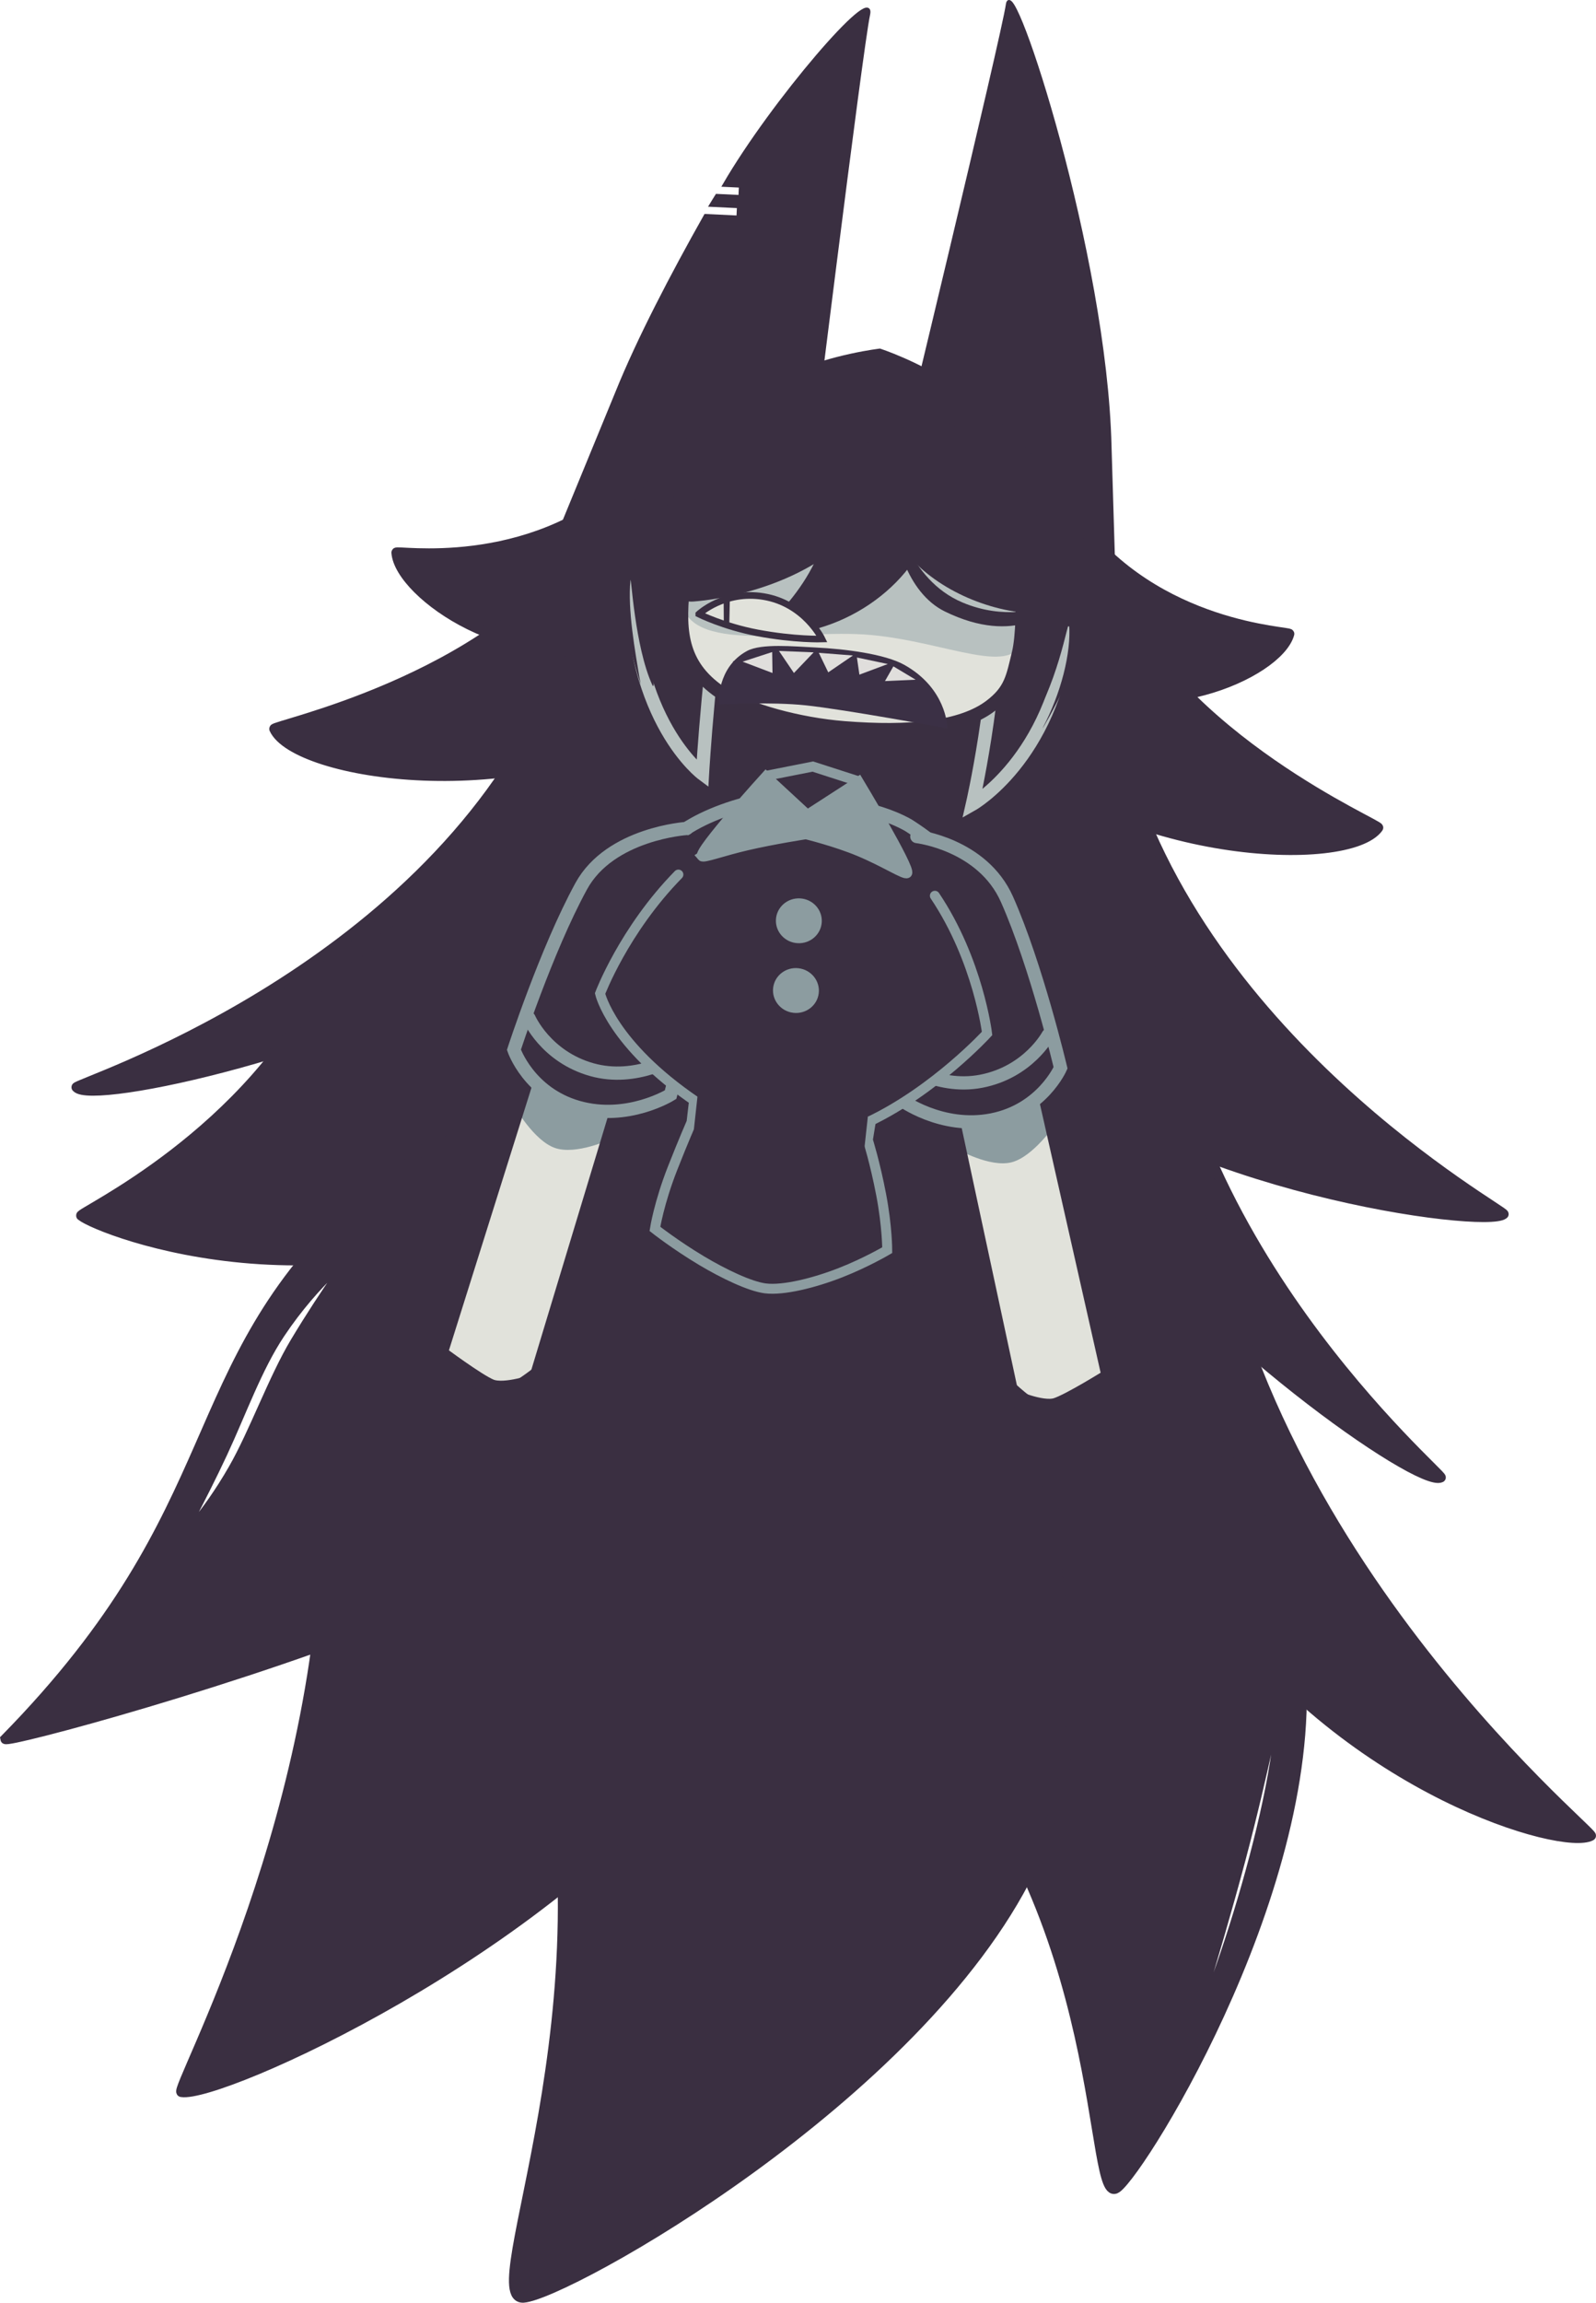 <svg version="1.1" xmlns="http://www.w3.org/2000/svg" xmlns:xlink="http://www.w3.org/1999/xlink" width="241.01" height="347.493" viewBox="0,0,241.01,347.493"><g transform="translate(-101.942,-56.218)"><g data-paper-data="{&quot;isPaintingLayer&quot;:true}" fill-rule="nonzero" stroke-linejoin="miter" stroke-miterlimit="10" stroke-dasharray="" stroke-dashoffset="0" style="mix-blend-mode: normal"><path d="M276.673,196.134c0.81,46.746 43.598,82.888 42.841,83.052c-3.35,1.588 -37.022,-22.211 -52.335,-44.016c-6.197,-8.825 -37.689,-30.444 -44.988,-46.762c-5.972,-13.351 10.393,-22.192 18.688,-25.604c7.767,-3.196 35.359,8.231 35.794,33.33z" data-paper-data="{&quot;index&quot;:null}" fill="#3a2f41" stroke="#3a2f41" stroke-width="1.5" stroke-linecap="butt"/><path d="M268.726,155.388c-1.185,11.986 -19.876,16.047 -38.129,15.075c-1.512,-0.081 -1.18,-24.005 -2.657,-24.151c-4.012,-0.397 -9.866,22.741 -13.707,21.807c-14.636,-3.559 -26.658,-10.905 -25.642,-21.186c1.468,-14.85 16.766,-26.184 29.417,-31.883c7.094,-3.196 15.117,-4.117 15.117,-4.117c0,0 6.428,2.118 11.778,5.794c11.085,7.617 25.454,21.917 23.876,37.869z" fill="#3a2f41" stroke="#3a2f41" stroke-width="2" stroke-linecap="butt"/><path d="M224.843,128.672c2.37,5.877 -15.801,17.703 -30.37,23.579c-14.569,5.876 -32.207,-6.299 -32.676,-12.636c-0.306,-0.476 19.847,3.189 34.948,-10.689c15.101,-13.878 25.728,-6.13 28.098,-0.254z" fill="#3a2f41" stroke="#3a2f41" stroke-width="1.5" stroke-linecap="butt"/><path d="M226.988,129.306c13.198,14.159 -7.806,25.016 -24.215,35.283c-22.3,13.953 -56.226,8.639 -59.42,1.63c-0.601,-0.447 32.214,-7.111 46.506,-27.743c14.293,-20.632 31.567,-15.137 37.128,-9.171z" fill="#3a2f41" stroke="#3a2f41" stroke-width="1.5" stroke-linecap="butt"/><path d="M264.466,134.557c12.09,16.567 32.571,16.92 32.177,17.327c-1.701,6.122 -21.382,14.607 -34.518,5.992c-13.136,-8.616 -28.639,-23.772 -25.164,-29.071c3.475,-5.299 15.414,-10.815 27.504,5.752z" data-paper-data="{&quot;index&quot;:null}" fill="#3a2f41" stroke="#3a2f41" stroke-width="1.5" stroke-linecap="butt"/><path d="M269.894,144.823c9.975,23.032 40.85,35.993 40.172,36.314c-4.505,6.248 -38.815,4.815 -57.95,-13.236c-14.08,-13.282 -32.551,-28.043 -16.836,-39.343c6.622,-4.762 24.638,-6.767 34.613,16.265z" data-paper-data="{&quot;index&quot;:null}" fill="#3a2f41" stroke="#3a2f41" stroke-width="1.5" stroke-linecap="butt"/><path d="M229.78,144.612c5.939,6.372 16.806,20.871 6.154,30.747c-13.019,12.072 -49.513,19.519 -58.537,25.166c-22.3,13.953 -61.595,22.541 -63.909,19.776c-0.601,-0.447 51.712,-16.757 71.281,-59.213c10.507,-22.794 39.45,-22.443 45.011,-16.477z" fill="#3a2f41" stroke="#3a2f41" stroke-width="1.5" stroke-linecap="butt"/><path d="M270.702,167.424c10.875,45.466 58.981,71.706 58.303,72.027c-2.811,2.258 -49.999,-4.072 -71.133,-23.762c-7.744,-7.305 -29.737,-29.904 -40.14,-44.291c-8.511,-11.772 4.985,-23.862 12.057,-28.947c6.622,-4.762 35.074,0.562 40.913,24.973z" data-paper-data="{&quot;index&quot;:null}" fill="#3a2f41" stroke="#3a2f41" stroke-width="1.5" stroke-linecap="butt"/><path d="M220.493,157.596c6.89,5.075 19.957,16.995 11.054,27.649c-10.882,13.022 -33.055,42.062 -41.039,48.566c-36.003,22.865 -73.584,8.1 -76.314,5.861c-0.666,-0.33 25.616,-12.207 37.026,-36.864c34.431,-19.192 62.822,-49.964 69.274,-45.212z" data-paper-data="{&quot;index&quot;:null}" fill="#3a2f41" stroke="#3a2f41" stroke-width="1.5" stroke-linecap="butt"/><path d="M283.08,224.661c3.29,62.286 60.076,108.335 59.11,108.592c-4.234,2.284 -35.965,-6.737 -56.714,-35.044c-8.397,-11.456 -62.686,-59.735 -72.861,-81.126c-8.325,-17.502 12.304,-30.107 22.812,-35.071c9.839,-4.649 45.887,9.208 47.654,42.65z" data-paper-data="{&quot;index&quot;:null}" fill="#3a2f41" stroke="#3a2f41" stroke-width="1.5" stroke-linecap="butt"/><path d="M173.547,302.458c-1.526,0.151 -7.135,-4.066 -8.633,-3.449c-26.145,10.767 -62.094,20.336 -62.182,19.64c34.713,-35.36 25.862,-55.565 53.268,-80.888c8.764,-5.407 47.724,-45.22 63.597,-51.224c12.987,-4.912 18.428,48.663 20.959,56.837c2.371,7.654 -37.577,32.862 -67.009,59.084zM128.79,289.027c0.207,0.02 4.217,-3.875 8.374,-11.114c3.15,-5.486 6.049,-13.64 9.365,-19.166c4.797,-7.994 9.053,-13.559 9.076,-13.786c0,0 -5.928,4.316 -11.387,12.499c-3.434,5.147 -5.801,11.853 -8.662,17.994c-3.374,7.24 -6.952,13.555 -6.767,13.573z" data-paper-data="{&quot;index&quot;:null}" fill="#3a2f41" stroke="#3a2f41" stroke-width="1.5" stroke-linecap="butt"/><path d="M298.102,304.859c4.21,33.872 -23.443,78.428 -27.484,81.512c-4.46,3.404 -0.767,-41.093 -29.88,-71.639c-23.291,-24.437 -7.654,-68.704 5.707,-70.488c13.361,-1.784 47.448,26.743 51.657,60.615zM280.291,367.401c5.327,-9.321 16.111,-43.083 14.946,-56.409c0,0 -2.418,12.528 -5.97,25.86c-3.977,14.925 -9.131,30.822 -8.975,30.549z" fill="#3a2f41" stroke="#3a2f41" stroke-width="1.5" stroke-linecap="butt"/><path d="M257.52,338.403c-17.003,34.645 -70.148,64.1 -76.513,64.554c-7.025,0.502 14.288,-44.08 2.058,-90.771c-9.784,-37.354 41.159,-69.168 56.843,-62.705c15.683,6.463 34.614,54.277 17.611,88.922z" fill="#3a2f41" stroke="#3a2f41" stroke-width="1.5" stroke-linecap="butt"/><path d="M207.399,320.467c-22.668,30.129 -72.232,52.393 -78.042,51.462c-1.488,0.18 22.816,-43.142 21.82,-91.338c-0.797,-38.557 46.727,-60.378 59.423,-50.685c12.696,9.693 19.467,60.432 -3.201,90.561z" fill="#3a2f41" stroke="#3a2f41" stroke-width="1.5" stroke-linecap="butt"/><path d="M195.142,115.376c3.229,-7.991 8.28,-17.656 13.333,-26.616c1.405,0.067 3.676,0.176 4.926,0.235l0.077,-1.612c-0.882,-0.042 -3.316,-0.158 -4.197,-0.201c0.178,-0.312 0.739,-1.142 0.917,-1.452c1.182,0.056 2.513,0.12 3.501,0.167l0.077,-1.612c-0.589,-0.028 -1.895,-0.091 -2.484,-0.119c7.341,-12.659 22.872,-30.59 21.791,-25.739c-1.08,4.852 -9.295,71.484 -9.295,71.484c0,0 -37.613,18.602 -37.595,7.222z" data-paper-data="{&quot;index&quot;:null}" fill="#3a2f41" stroke="#3a2f41" stroke-width="0.5" stroke-linecap="butt"/><path d="M270.254,147.037c-3.992,10.657 -32.642,-20.002 -32.642,-20.002c0,0 15.783,-65.255 16.481,-70.176c0.698,-4.921 14.752,37.7 15.449,66.661z" data-paper-data="{&quot;index&quot;:null}" fill="#3a2f41" stroke="#3a2f41" stroke-width="0.5" stroke-linecap="butt"/><path d="M246.548,204.719c-2.358,6.872 -10.364,17.131 -10.364,17.131l-31.711,-6.342c0,0 -7.204,-18.642 -2.36,-30.704c1.902,-4.735 15.1,-9.209 21.105,-8.078c3.728,0.702 10.524,1.029 15.841,3.993c0,0 7.777,4.763 9.144,9.038c2.136,6.676 -1.655,14.961 -1.655,14.961z" fill="#3a2f41" stroke="#8c9ca0" stroke-width="2" stroke-linecap="round"/><g><g stroke-linecap="butt"><path d="M168.057,261.014l14.597,-46.671l13.657,5.795l-12.716,41.676c0,0 -5.957,4.924 -7.693,4.229z" data-paper-data="{&quot;index&quot;:null}" fill="#e1e2db" stroke="none" stroke-width="0"/><path d="M185.749,229.453c-3.201,-1.103 -6.11,-6.273 -6.11,-6.273l2.759,-8.719l14.305,5.798c0,0 -1.654,5.149 -2.626,7.897c0,0 -5.127,2.401 -8.328,1.298z" data-paper-data="{&quot;index&quot;:null}" fill="#8c9ca0" stroke="none" stroke-width="0"/><path d="M182.677,214.67l13.657,5.795l-13.394,44.264c0,0 -4.736,1.723 -6.919,0.849c-1.949,-0.78 -7.747,-5.106 -7.747,-5.106z" data-paper-data="{&quot;index&quot;:null}" fill="none" stroke="#3a2f41" stroke-width="2.5"/></g><g stroke="#8c9ca0" stroke-width="2" stroke-linecap="round"><path d="M208.472,200.241l-5.266,21.165c0,0 -6.486,4.034 -13.953,1.916c-7.467,-2.118 -9.704,-8.683 -9.704,-8.683c0,0 4.888,-15.052 10.16,-24.685c4.374,-7.993 15.939,-8.716 15.939,-8.716" fill="#3a2f41"/><path d="M204.11,215.649c0,0 -6.043,3.885 -12.786,1.991c-7.002,-1.966 -9.496,-7.76 -9.496,-7.76" fill="none"/></g></g><g data-paper-data="{&quot;index&quot;:null}"><g stroke-linecap="butt"><path d="M261.502,268.889c-1.787,0.549 -7.319,-4.848 -7.319,-4.848l-9.246,-42.58l14.087,-4.652l10.709,47.714z" data-paper-data="{&quot;index&quot;:null}" fill="#e1e2db" stroke="none" stroke-width="0"/><path d="M254.698,231.614c-3.281,0.836 -8.193,-1.978 -8.193,-1.978c-0.742,-2.818 -1.967,-8.086 -1.967,-8.086l14.733,-4.602l2.033,8.916c0,0 -3.325,4.914 -6.605,5.75z" data-paper-data="{&quot;index&quot;:null}" fill="#8c9ca0" stroke="none" stroke-width="0"/><path d="M269.563,263.966c0,0 -6.134,3.835 -8.14,4.451c-2.248,0.691 -6.826,-1.416 -6.826,-1.416l-9.708,-45.216l14.087,-4.652z" data-paper-data="{&quot;index&quot;:null}" fill="none" stroke="#3a2f41" stroke-width="2.5"/></g><g stroke="#8c9ca0" stroke-width="2" stroke-linecap="round"><path d="M240.393,182.456c0,0 9.905,1.141 13.607,9.467c4.462,10.034 8.095,25.437 8.095,25.437c0,0 -2.769,6.359 -10.385,7.856c-7.616,1.496 -13.748,-3.057 -13.748,-3.057l-3.508,-21.527" fill="#3a2f41"/><path d="M260.215,212.43c0,0 -2.961,5.569 -10.101,6.952c-6.877,1.332 -12.579,-3.036 -12.579,-3.036" fill="none"/></g></g><g><path d="M231.205,175.177c-0.178,1.796 -5.155,4.666 -7.129,4.47c-1.974,-0.196 -6.208,-3.624 -6.03,-5.42c0.178,-1.796 4.981,-2.317 6.955,-2.121c1.974,0.196 6.382,1.274 6.204,3.07z" fill="#3a2f41" stroke="none" stroke-width="0" stroke-linecap="butt"/><g fill="#8c9ca0" stroke="#8c9ca0" stroke-width="1.5" stroke-linecap="butt"><path d="M207.93,185.432c-0.612,-0.731 9.664,-12.047 9.664,-12.047l6.263,5.789l7.736,-4.999c0,0 7.936,13.183 7.337,13.804c-0.331,0.343 -3.38,-1.676 -7.263,-3.294c-3.572,-1.488 -8.016,-2.573 -8.016,-2.573c0,0 -4.892,0.746 -8.927,1.687c-3.69,0.86 -6.54,1.939 -6.795,1.634z"/></g><path d="M217.453,174.849l0.613,-1.643l6.614,-1.309l6.524,2.102l0.532,1.792" fill="none" stroke="#8c9ca0" stroke-width="1.5" stroke-linecap="round"/></g><g fill="#3a2f41"><path d="M234.286,220.27l-1.291,7.98c0,0 1.086,3.416 2.016,8.283c0.914,4.787 0.912,8.342 0.912,8.342c0,0 -3.204,1.89 -7.061,3.398c-3.963,1.55 -8.619,2.714 -11.345,2.37c-2.341,-0.296 -6.31,-2.205 -9.598,-4.165c-3.961,-2.362 -7.078,-4.813 -7.078,-4.813c0,0 0.606,-3.916 2.671,-9.162c1.641,-4.17 2.857,-6.939 2.857,-6.939c0,0 1.032,-8.843 1.021,-8.851" stroke="#8c9ca0" stroke-width="1.5" stroke-linecap="round"/><path d="M243.114,191.394c6.563,9.768 7.885,20.779 7.885,20.779c0,0 -7.786,8.514 -17.803,13.293l-26.143,-2.991c-12.763,-8.666 -14.495,-16.325 -14.495,-16.325c0,0 3.611,-9.58 11.828,-17.954" stroke="#8c9ca0" stroke-width="1.5" stroke-linecap="round"/><path d="M206.718,226.711l1.042,-9.528l25.751,2.817l-1.042,9.528z" stroke="none" stroke-width="0" stroke-linecap="butt"/></g><path d="M226.536,195.378c-0.112,2.143 -1.976,3.788 -4.164,3.673c-2.188,-0.114 -3.87,-1.944 -3.758,-4.087c0.112,-2.143 1.976,-3.788 4.164,-3.673c2.188,0.114 3.87,1.944 3.758,4.088z" fill="#8c9ca0" stroke="#3a2f41" stroke-width="1" stroke-linecap="butt"/><path d="M226.074,206.176c-0.26,2.13 -2.234,3.642 -4.408,3.376c-2.175,-0.265 -3.727,-2.208 -3.467,-4.338c0.26,-2.13 2.234,-3.642 4.408,-3.376c2.175,0.265 3.727,2.208 3.467,4.338z" fill="#8c9ca0" stroke="#3a2f41" stroke-width="1" stroke-linecap="butt"/><path d="M266.987,148.965c-1.07,10.825 -17.95,14.492 -34.435,13.615c-1.366,-0.073 -1.066,-21.68 -2.4,-21.812c-3.624,-0.358 -8.91,20.538 -12.379,19.695c-13.218,-3.214 -24.076,-9.849 -23.158,-19.134c1.326,-13.412 15.142,-23.647 26.567,-28.794c6.407,-2.886 13.653,-3.718 13.653,-3.718c0,0 5.805,1.913 10.637,5.233c10.012,6.879 22.988,19.794 21.564,34.201z" fill="#3a2f41" stroke="none" stroke-width="0" stroke-linecap="butt"/><path d="M263.164,151.731c-2.396,19.066 -14.383,25.861 -14.383,25.861c0,0 3.798,-16.505 3.615,-30.941" data-paper-data="{&quot;index&quot;:null}" fill="#3a2f41" stroke="#b8c1c0" stroke-width="2" stroke-linecap="round"/><path d="M256.948,166.378c-2.018,2.614 6.518,-24.613 7.066,-24.646c0.698,-0.041 1.55,3.565 1.903,8.054c0.353,4.489 -6.713,16.858 -6.517,16.272c2.694,-5.082 4.341,-11.219 3.988,-15.708c-0.076,-0.961 -1.875,10.112 -6.44,16.028z" data-paper-data="{&quot;index&quot;:null}" fill="#3a2f41" stroke="none" stroke-width="0" stroke-linecap="butt"/><path d="M211.63,141.618c-2.484,11.993 -3.607,31.396 -3.607,31.396c0,0 -10.791,-8.002 -10.691,-29.607" fill="#3a2f41" stroke="#b8c1c0" stroke-width="2" stroke-linecap="round"/><path d="M197.148,143.793c-0.436,4.407 0.641,10.443 1.518,15.583c0.098,0.576 -3.57,-11.336 -3.134,-15.743c0.436,-4.407 1.151,-7.944 1.597,-7.9c0.351,0.035 4.48,26.413 3.306,23.835c-2.655,-5.833 -3.194,-16.718 -3.287,-15.775z" fill="#3a2f41" stroke="none" stroke-width="0" stroke-linecap="butt"/><g stroke-linecap="butt"><path d="M255.765,150.49c-0.521,5.264 -1.375,9.922 -5.859,12.91c-4.359,2.904 -11.801,3.32 -21.053,2.585c-9.209,-0.731 -16.894,-3.613 -20.611,-7.455c-3.761,-3.886 -3.917,-7.855 -3.401,-13.076c1.027,-10.382 10.077,-22.802 31.388,-20.117c14.018,1.766 20.561,14.771 19.535,25.152z" fill="#e1e2db" stroke="none" stroke-width="0"/><path d="M256.385,152.45c-1.096,6.145 -11.37,0.651 -22.91,-0.407c-11.537,-1.058 -29.638,3.579 -28.612,-6.803c1.027,-10.382 10.077,-22.802 31.388,-20.117c14.018,1.766 21.383,14.689 20.356,25.071z" fill="#b8c1c0" stroke="none" stroke-width="0"/><path d="M240.385,126.2c9.836,3.023 15.591,9.211 15.906,18.672c0.08,2.402 0.065,7.365 -0.55,9.904c-0.892,3.682 -1.157,5.645 -4.237,7.984c-4.344,3.3 -12.241,4.064 -22.107,3.28c-6.816,-0.541 -14.446,-2.638 -18.16,-5.011c-6.381,-4.077 -6.797,-9.313 -6.148,-15.874c0.871,-8.812 7.492,-18.771 22.516,-20.036" fill="none" stroke="#3a2f41" stroke-width="2"/></g><path d="M265.525,145.026c-2.662,1.269 -4.446,3.964 -7.561,3.787c-7.796,-0.443 -15.63,-4.359 -19.544,-9.677c-5.576,-6.946 -3.147,-18.222 -0.651,-20.303c2.535,-2.114 10.488,1.466 16.333,8.475z" data-paper-data="{&quot;index&quot;:null}" fill="#3a2f41" stroke="none" stroke-width="0" stroke-linecap="butt"/><path d="M238.596,121.172c2.137,4.574 -5.682,14.827 -15.401,19.368c-3.836,1.792 -11.673,3.292 -12.764,3.849c-0.908,0.463 -6.675,1.446 -6.325,2.825c0.976,3.846 -2.289,-4.947 -3.329,-7.173c-2.137,-4.574 4.009,-11.963 13.728,-16.504c9.719,-4.541 21.954,-6.938 24.091,-2.365z" fill="#3a2f41" stroke="none" stroke-width="0" stroke-linecap="butt"/><path d="M242.498,135.691c-3.224,9.974 -15.09,17.428 -26.148,16.144c-0.242,-0.042 9.699,-7.25 10.785,-18.234c0.72,-7.278 5.983,-12.145 9.493,-11.798c3.455,0.342 6.447,5.939 5.83,13.068c-0.01,0.114 0.074,0.71 0.039,0.819z" data-paper-data="{&quot;index&quot;:null}" fill="#3a2f41" stroke="none" stroke-width="0" stroke-linecap="butt"/><path d="M232.414,134.878c-8.177,10.107 -22.502,11.875 -25.742,12.113c-3.239,0.237 -2.244,-2.813 -2.306,-3.648c-0.061,-0.835 3.151,-9.776 6.39,-10.013c3.239,-0.237 21.596,0.714 21.657,1.548z" fill="#3a2f41" stroke="none" stroke-width="0" stroke-linecap="butt"/><path d="M207.467,148.884c0,0 3.866,-3.612 9.768,-2.642c6.253,1.027 8.839,6.41 8.839,6.41c0,0 -4.128,0.136 -9.798,-0.937c-5.038,-0.954 -8.809,-2.83 -8.809,-2.83z" fill="#e1e2db" stroke="#3a2f41" stroke-width="1" stroke-linecap="butt"/><path d="M211.497,150.632l-0.032,-4.206l0.442,0.048l-0.09,4.18z" fill="#3a2f41" stroke="#3a2f41" stroke-width="0.5" stroke-linecap="butt"/><path d="M261.079,147.971c0,0 -5.608,5.852 -16.472,0.514c-5.8,-2.85 -7.847,-11.245 -7.489,-14.869c0,0 1.889,10.045 10.178,13.526c6.277,2.636 11.527,0.975 13.182,0.544c0.349,-0.091 0.601,0.284 0.601,0.284z" fill="#3a2f41" stroke="none" stroke-width="0" stroke-linecap="butt"/><g stroke="#3b3045" stroke-width="0.5" stroke-linecap="butt"><path d="M223.598,162.404c-5.295,-0.555 -12.859,-0.131 -12.859,-0.131c0,0 -0.3,-5.216 4.136,-7.602c2.071,-1.114 6.921,-0.653 10.142,-0.497c4.618,0.223 10.495,0.998 13.345,2.584c6.228,3.466 6.367,9.078 6.367,9.078c0,0 -15.174,-2.807 -21.131,-3.432z" fill="#3b3045"/><path d="M218.791,154.273l0.06,3.87l-5.522,-2.095z" data-paper-data="{&quot;index&quot;:null}" fill="#e0dedc"/><path d="M221.799,158.176l-2.711,-3.997l6.287,0.255z" data-paper-data="{&quot;index&quot;:null}" fill="#e0dedc"/><path d="M226.915,158.051l-1.739,-3.599l6.293,0.49z" data-paper-data="{&quot;index&quot;:null}" fill="#e0dedc"/><path d="M231.516,158.367l-0.472,-3.248l5.861,1.238z" data-paper-data="{&quot;index&quot;:null}" fill="#e0dedc"/><path d="M235.138,159.267l1.62,-2.836l4.29,2.57z" data-paper-data="{&quot;index&quot;:null}" fill="#e0dedc"/></g></g></g></svg>